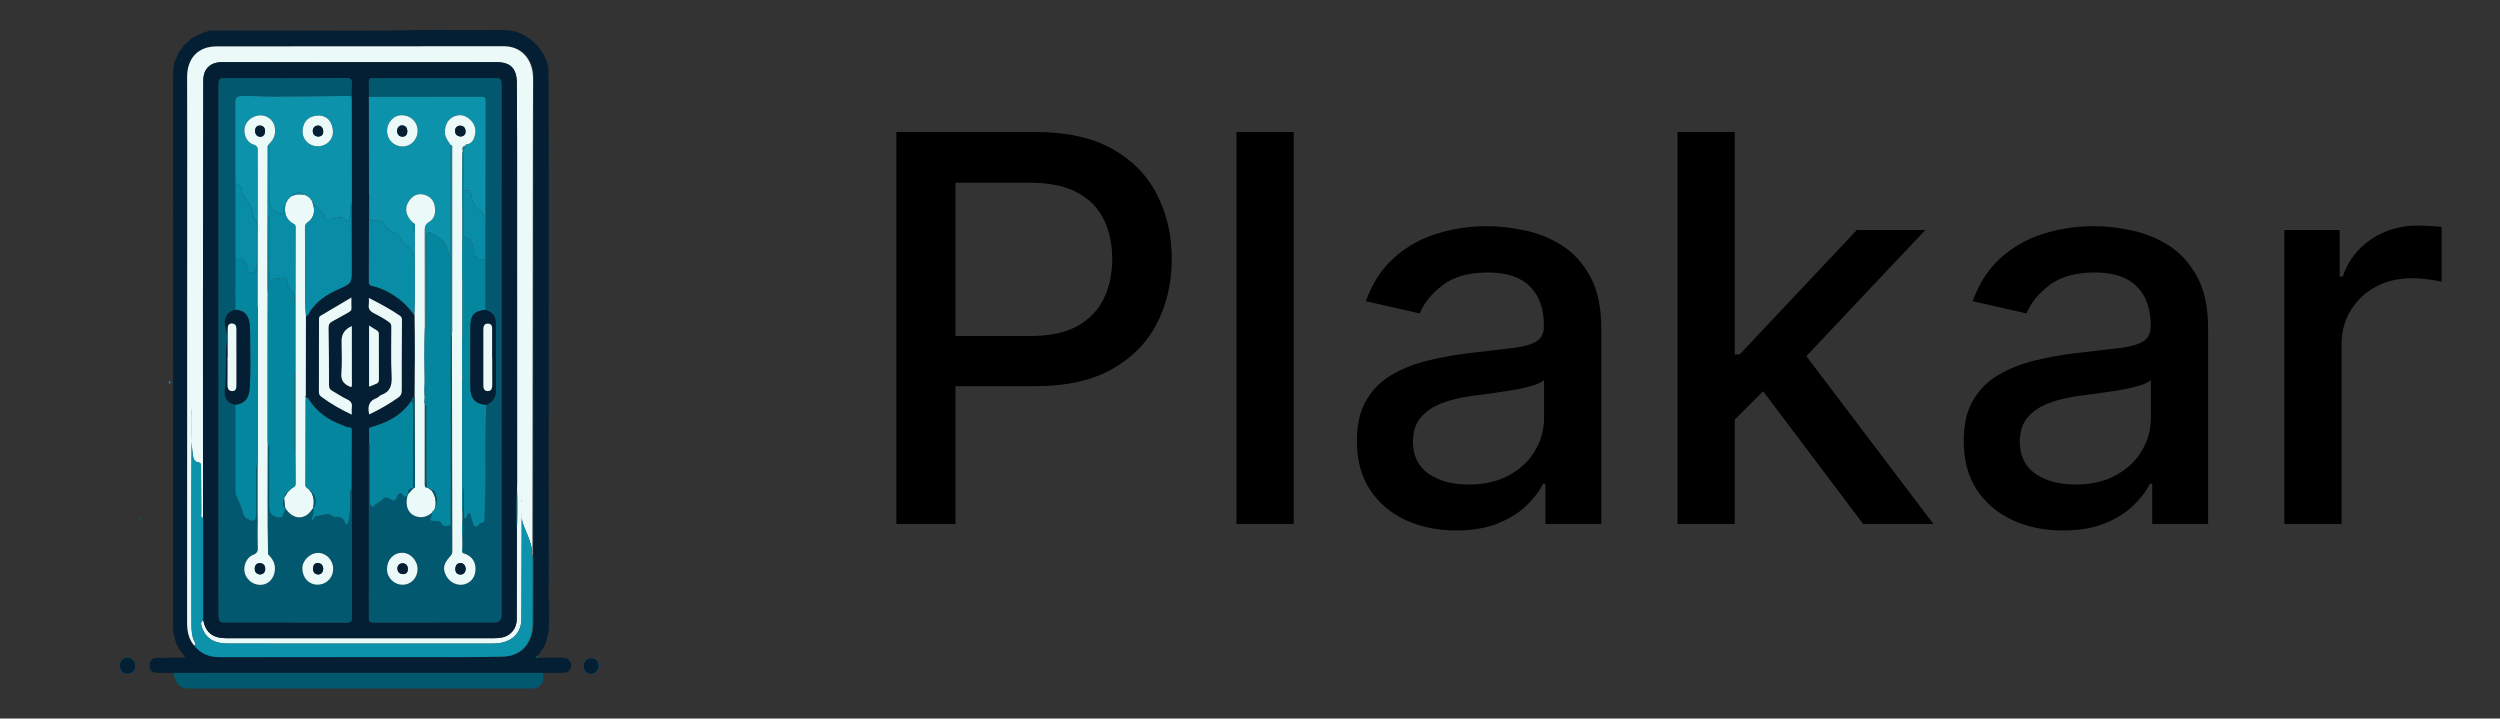 <svg width="167" height="48" viewBox="0 0 167 48" fill="none" xmlns="http://www.w3.org/2000/svg">
<rect x="0" y="0" width="167" height="48" fill="#333333" stroke="none"/>
<g clip-path="url(#clip0_616_30567)">
<path d="M8.481 45.01C8.821 45.012 9.041 44.816 9.052 44.499C9.062 44.196 8.807 43.913 8.53 43.919C8.206 43.925 8.009 44.114 8.001 44.426C7.992 44.766 8.191 45.009 8.481 45.01ZM39.486 45.02C39.771 45.017 40.009 44.765 40 44.475C39.99 44.159 39.777 43.949 39.471 43.955C39.183 43.961 38.967 44.206 38.978 44.513C38.987 44.805 39.206 45.023 39.487 45.02H39.486Z" fill="#05869F"/>
<path d="M9.341 34.611C9.355 34.62 9.369 34.631 9.384 34.637C9.387 34.639 9.402 34.621 9.401 34.617C9.395 34.602 9.383 34.588 9.375 34.574C9.363 34.587 9.352 34.598 9.341 34.611Z" fill="#098CA6"/>
<path d="M36.663 13.45C36.664 13.781 36.665 14.111 36.666 14.442C36.665 14.532 36.664 14.622 36.663 14.712C36.663 14.817 36.663 14.923 36.662 15.029C36.662 15.209 36.661 15.388 36.661 15.568C36.661 16.728 36.661 17.888 36.661 19.047C36.662 21.137 36.663 23.226 36.664 25.315C36.664 25.643 36.664 25.971 36.665 26.299C36.665 26.388 36.665 26.477 36.665 26.566C36.665 26.653 36.665 26.739 36.665 26.826C36.66 27.669 36.651 28.511 36.651 29.353C36.651 30.885 36.656 32.417 36.658 33.949C36.658 34.144 36.658 34.337 36.659 34.532C36.66 35.919 36.661 37.307 36.662 38.694C36.662 38.778 36.662 38.861 36.662 38.945C36.651 39.433 36.622 39.921 36.681 40.408C36.682 40.62 36.683 40.831 36.684 41.044C36.679 41.332 36.674 41.621 36.668 41.91C36.654 42.35 36.52 42.759 36.37 43.164C36.25 43.34 36.131 43.517 36.011 43.694C35.995 43.718 35.979 43.742 35.963 43.766L35.96 43.771C35.906 43.801 35.853 43.845 35.877 43.91C35.904 43.987 35.972 43.948 36.025 43.933C36.542 43.928 37.06 43.922 37.577 43.917C37.604 43.923 37.631 43.93 37.658 43.937L37.773 43.952C37.791 43.963 37.812 43.967 37.832 43.965C37.851 43.969 37.87 43.971 37.889 43.971C38.074 44.148 38.241 44.343 38.128 44.625C38.012 44.913 37.762 44.949 37.496 44.946C37.109 44.942 36.722 44.952 36.334 44.956C36.24 44.953 36.147 44.948 36.052 44.948C29.231 44.947 22.409 44.946 15.587 44.946C14.269 44.946 12.951 44.951 11.632 44.953C11.255 44.953 10.879 44.957 10.502 44.95C10.156 44.944 9.992 44.782 9.994 44.468C9.996 44.125 10.153 43.952 10.504 43.944C11.006 43.933 11.509 43.941 12.011 43.935C12.123 43.933 12.24 43.963 12.344 43.902C12.344 43.875 12.353 43.846 12.343 43.837C11.764 43.251 11.557 42.536 11.557 41.697C11.566 29.645 11.561 17.593 11.56 5.54C11.56 5.124 11.546 4.707 11.625 4.295C11.63 4.256 11.636 4.219 11.642 4.181C11.749 3.938 11.855 3.695 11.962 3.452H11.965C12.094 3.341 12.19 3.205 12.265 3.05L12.267 3.047C12.288 3.026 12.309 3.005 12.331 2.984C12.351 2.962 12.372 2.94 12.393 2.918C12.537 2.832 12.662 2.722 12.764 2.586L12.767 2.583C13.163 2.351 13.572 2.152 14.016 2.045C14.06 2.042 14.103 2.038 14.146 2.036C15.923 2.037 17.7 2.042 19.477 2.04C22.351 2.035 25.226 2.084 28.1 2.002C29.94 2.003 31.78 2.02 33.62 2C35.003 1.985 36.267 3.039 36.584 4.344C36.592 4.375 36.609 4.404 36.622 4.434C36.629 4.773 36.639 5.113 36.641 5.453C36.649 6.822 36.654 8.191 36.659 9.561C36.659 9.718 36.659 9.876 36.659 10.034M35.631 37.098C35.63 37.021 35.627 36.944 35.627 36.867C35.637 27.47 35.646 18.072 35.657 8.674C35.658 7.532 35.671 6.39 35.668 5.249C35.666 3.953 34.883 3.089 33.713 3.09C27.316 3.092 20.918 3.095 14.52 3.1C13.304 3.101 12.561 3.876 12.56 5.145C12.559 6.484 12.567 7.824 12.567 9.163C12.567 19.977 12.567 30.791 12.559 41.604C12.559 42.177 12.664 42.691 13.033 43.126C13.465 43.67 14.028 43.896 14.691 43.895C19.191 43.893 23.691 43.896 28.191 43.892C30.012 43.891 31.833 43.908 33.653 43.86C34.891 43.827 35.642 42.941 35.647 41.637C35.651 40.233 35.651 38.829 35.651 37.424C35.651 37.316 35.638 37.207 35.631 37.097V37.098Z" fill="#041F33"/>
<path d="M11.571 44.954C12.889 44.952 14.207 44.947 15.525 44.947C22.347 44.947 29.169 44.948 35.991 44.949C36.085 44.949 36.178 44.953 36.273 44.956C36.414 45.608 36.103 45.999 35.434 46C30.221 46.001 25.007 46 19.793 46C17.52 46 15.249 46 12.977 46C11.993 46 11.86 45.901 11.571 44.956V44.954Z" fill="#01586F"/>
<path d="M8.481 45.01C8.191 45.009 7.992 44.766 8.001 44.426C8.009 44.115 8.206 43.926 8.53 43.919C8.808 43.913 9.062 44.196 9.052 44.499C9.041 44.816 8.821 45.012 8.481 45.01Z" fill="#041F33"/>
<path d="M39.486 45.02C39.206 45.023 38.987 44.805 38.977 44.513C38.967 44.206 39.183 43.962 39.47 43.955C39.777 43.949 39.991 44.158 39.999 44.475C40.008 44.766 39.771 45.017 39.486 45.02H39.486Z" fill="#041F33"/>
<path d="M11.383 25.644C11.324 25.629 11.266 25.612 11.276 25.53C11.284 25.467 11.336 25.457 11.383 25.445C11.383 25.512 11.383 25.578 11.383 25.644V25.644Z" fill="#0D92AB"/>
<path d="M36.622 41.044C36.621 40.832 36.62 40.62 36.619 40.408L36.622 41.044Z" fill="#05869F"/>
<path d="M9.341 34.611C9.352 34.598 9.363 34.586 9.375 34.574C9.384 34.588 9.395 34.602 9.401 34.617C9.403 34.621 9.387 34.639 9.384 34.637C9.369 34.631 9.355 34.62 9.341 34.611Z" fill="#05869F"/>
<path d="M12.972 43.126C12.603 42.691 12.498 42.177 12.498 41.604C12.506 30.791 12.505 19.977 12.506 9.163C12.506 7.824 12.498 6.484 12.499 5.145C12.5 3.876 13.243 3.101 14.46 3.1C20.857 3.095 27.255 3.092 33.652 3.09C34.822 3.09 35.605 3.953 35.607 5.249C35.609 6.39 35.597 7.532 35.596 8.674C35.585 18.072 35.576 27.469 35.566 36.867C35.566 36.944 35.569 37.021 35.57 37.098C35.552 37.049 35.514 36.996 35.518 36.949C35.558 36.512 35.394 36.149 35.243 35.749C35.048 35.238 34.733 34.724 34.876 34.112C34.851 34.226 34.851 34.335 34.851 34.444C34.845 36.749 34.842 39.054 34.832 41.358C34.828 42.068 34.462 42.592 33.832 42.838C33.534 42.955 33.226 42.992 32.909 42.992C29.119 42.99 25.33 42.994 21.541 42.993C19.436 42.993 17.332 42.984 15.228 42.988C14.431 42.99 13.785 42.754 13.484 41.894C13.4 41.653 13.417 41.534 13.579 41.422C13.729 42.248 14.211 42.632 15.118 42.632C21.064 42.635 27.011 42.635 32.957 42.633C33.155 42.633 33.356 42.619 33.549 42.58C34.119 42.465 34.514 41.975 34.517 41.38C34.524 39.415 34.525 37.45 34.528 35.485C34.56 34.544 34.577 33.601 34.536 32.66C34.539 32.517 34.543 32.374 34.543 32.232C34.543 25.764 34.543 19.296 34.542 12.828C34.542 10.412 34.545 7.996 34.527 5.581C34.52 4.553 34.108 4.152 33.135 4.152C31.125 4.152 29.113 4.155 27.102 4.155C23.018 4.156 18.933 4.163 14.848 4.149C14.196 4.147 13.582 4.465 13.581 5.379C13.573 10.211 13.561 15.043 13.558 19.875C13.555 24.783 13.559 29.691 13.561 34.6C13.379 34.547 13.446 34.388 13.445 34.271C13.436 33.262 13.435 32.253 13.431 31.244C13.431 31.09 13.454 30.914 13.251 30.885C12.964 30.845 12.909 30.59 12.879 30.384C12.729 29.352 12.832 28.31 12.796 27.273C12.815 27.404 12.816 27.535 12.815 27.666C12.771 32.348 12.786 37.031 12.791 41.714C12.791 42.13 12.814 42.544 13.023 42.917C13.073 43.007 13.08 43.081 12.971 43.126H12.972ZM34.861 33.528C34.861 33.528 34.865 33.528 34.867 33.528V33.374C34.867 33.374 34.863 33.374 34.861 33.374V33.528Z" fill="#ECF9F9"/>
<path d="M12.972 43.126C13.081 43.081 13.074 43.007 13.024 42.917C12.815 42.544 12.792 42.13 12.792 41.714C12.788 37.031 12.773 32.348 12.816 27.666C12.818 27.534 12.816 27.404 12.797 27.273C12.833 28.311 12.73 29.352 12.881 30.384C12.911 30.59 12.965 30.844 13.252 30.885C13.456 30.914 13.432 31.09 13.432 31.244C13.436 32.253 13.438 33.262 13.446 34.271C13.447 34.388 13.38 34.547 13.562 34.6C13.569 34.664 13.584 34.729 13.584 34.793C13.584 37.003 13.581 39.213 13.58 41.422C13.417 41.534 13.4 41.654 13.485 41.894C13.786 42.754 14.431 42.99 15.229 42.988C17.332 42.984 19.437 42.993 21.541 42.993C25.331 42.993 29.12 42.99 32.91 42.992C33.226 42.992 33.534 42.954 33.833 42.838C34.463 42.592 34.829 42.068 34.832 41.358C34.843 39.054 34.846 36.749 34.852 34.444C34.852 34.335 34.852 34.225 34.876 34.112C34.733 34.723 35.05 35.238 35.243 35.749C35.395 36.148 35.559 36.512 35.519 36.949C35.514 36.996 35.552 37.048 35.571 37.098C35.578 37.207 35.591 37.316 35.591 37.425C35.591 38.829 35.591 40.234 35.586 41.638C35.583 42.942 34.83 43.828 33.593 43.861C31.773 43.91 29.952 43.892 28.131 43.893C23.631 43.896 19.131 43.893 14.631 43.896C13.967 43.896 13.405 43.67 12.973 43.127L12.972 43.126Z" fill="#0D92AB"/>
<path d="M35.898 43.772C35.888 43.84 35.917 43.891 35.963 43.934C35.91 43.948 35.843 43.987 35.815 43.911C35.791 43.846 35.844 43.801 35.898 43.772Z" fill="#01586F"/>
<path d="M37.711 43.952C37.736 43.929 37.755 43.934 37.77 43.965C37.749 43.967 37.729 43.963 37.711 43.952Z" fill="#01586F"/>
<path d="M13.579 41.422C13.581 39.212 13.583 37.002 13.583 34.793C13.583 34.728 13.569 34.664 13.561 34.599C13.56 29.691 13.555 24.782 13.559 19.874C13.562 15.042 13.574 10.211 13.581 5.379C13.583 4.464 14.197 4.146 14.849 4.148C18.933 4.163 23.018 4.156 27.103 4.154C29.114 4.154 31.125 4.151 33.136 4.151C34.108 4.151 34.52 4.552 34.528 5.58C34.545 7.996 34.542 10.412 34.542 12.828C34.544 19.295 34.544 25.764 34.544 32.231C34.544 32.373 34.539 32.517 34.537 32.659C34.494 33.601 34.502 34.543 34.529 35.485C34.526 37.45 34.524 39.415 34.517 41.38C34.515 41.975 34.12 42.465 33.55 42.58C33.356 42.62 33.155 42.633 32.957 42.633C27.011 42.635 21.065 42.634 15.119 42.632C14.212 42.632 13.73 42.248 13.58 41.422L13.579 41.422ZM27.455 26.808C26.792 27.783 25.829 28.247 24.766 28.54C24.712 28.539 24.668 28.553 24.654 28.617C24.653 28.943 24.652 29.268 24.651 29.594C24.646 29.648 24.637 29.703 24.637 29.758C24.639 33.6 24.644 37.441 24.637 41.283C24.637 41.581 24.775 41.59 24.985 41.59C27.666 41.585 30.346 41.586 33.026 41.585C33.343 41.585 33.502 41.412 33.503 41.068C33.502 37.05 33.498 33.033 33.499 29.016C33.501 21.255 33.505 13.495 33.508 5.735C33.508 5.258 33.465 5.215 32.998 5.215C30.622 5.215 28.245 5.215 25.869 5.215C25.544 5.215 25.219 5.223 24.895 5.213C24.706 5.207 24.631 5.281 24.637 5.481C24.647 5.81 24.641 6.139 24.641 6.469C24.644 8.622 24.647 10.777 24.649 12.931C24.647 14.894 24.646 16.858 24.637 18.821C24.635 19.032 24.747 19.076 24.899 19.112C25.531 19.262 26.093 19.561 26.623 19.95C27.003 20.228 27.307 20.578 27.598 20.946C27.611 20.996 27.635 21.032 27.691 21.028C27.723 22.851 27.714 24.674 27.694 26.496C27.533 26.532 27.474 26.654 27.454 26.808H27.455ZM20.433 26.568C20.462 26.521 20.458 26.475 20.428 26.429C20.43 24.66 20.433 22.892 20.436 21.123C20.51 21.098 20.565 21.05 20.603 20.98C21.066 20.134 21.82 19.673 22.639 19.305C23.489 18.923 23.496 18.93 23.496 17.964C23.496 16.549 23.488 15.134 23.484 13.719C23.49 13.632 23.502 13.544 23.502 13.457C23.5 11.175 23.497 8.893 23.493 6.611C23.493 6.583 23.495 6.556 23.495 6.529C23.489 6.494 23.484 6.459 23.478 6.424C23.487 6.161 23.481 5.897 23.509 5.636C23.545 5.308 23.44 5.207 23.114 5.209C20.455 5.223 17.796 5.215 15.136 5.215C14.608 5.215 14.592 5.231 14.593 5.792C14.594 12.32 14.596 18.849 14.597 25.377C14.597 29.526 14.595 33.676 14.595 37.825C14.595 38.901 14.593 39.977 14.598 41.053C14.6 41.521 14.661 41.583 15.07 41.583C17.761 41.586 20.451 41.584 23.142 41.597C23.432 41.598 23.513 41.511 23.512 41.208C23.503 38.475 23.509 35.741 23.509 33.008C23.509 32.899 23.493 32.79 23.485 32.681C23.488 31.39 23.493 30.099 23.497 28.808C23.497 28.683 23.503 28.539 23.338 28.551C23.146 28.566 23.003 28.447 22.839 28.388C21.946 28.069 21.194 27.544 20.651 26.72C20.6 26.642 20.557 26.541 20.436 26.564L20.434 26.568H20.433ZM24.659 27.683C25.351 27.364 25.982 26.985 26.594 26.565C26.769 26.444 26.837 26.308 26.837 26.082C26.832 24.514 26.842 22.946 26.853 21.378C26.854 21.241 26.806 21.152 26.707 21.084C26.061 20.638 25.372 20.279 24.641 19.904C24.641 20.068 24.657 20.198 24.638 20.321C24.591 20.627 24.714 20.789 24.977 20.922C25.322 21.096 25.662 21.284 25.983 21.514C26.131 21.62 26.14 21.707 26.14 21.841C26.143 22.928 26.104 24.017 26.162 25.1C26.196 25.734 26.077 26.175 25.466 26.384C25.356 26.423 25.274 26.553 25.163 26.591C24.695 26.751 24.554 27.09 24.643 27.569C24.647 27.591 24.649 27.613 24.659 27.683H24.659ZM23.497 27.697C23.497 27.513 23.48 27.37 23.5 27.232C23.54 26.952 23.441 26.799 23.19 26.681C22.849 26.521 22.534 26.3 22.201 26.116C22.047 26.031 21.979 25.932 21.979 25.735C21.979 24.463 21.969 23.19 21.947 21.919C21.942 21.686 22.016 21.562 22.209 21.463C22.574 21.274 22.927 21.061 23.287 20.862C23.394 20.804 23.482 20.748 23.476 20.596C23.468 20.372 23.474 20.146 23.474 19.876C22.757 20.301 22.088 20.701 21.416 21.093C21.295 21.164 21.31 21.267 21.309 21.375C21.308 22.976 21.309 24.577 21.303 26.178C21.303 26.327 21.348 26.417 21.462 26.502C22.085 26.966 22.752 27.348 23.496 27.698L23.497 27.697ZM24.654 21.747V25.829C24.822 25.761 24.975 25.696 25.13 25.637C25.264 25.586 25.313 25.501 25.312 25.344C25.304 24.348 25.306 23.352 25.307 22.355C25.307 22.241 25.299 22.142 25.187 22.077C25.016 21.979 24.852 21.869 24.654 21.746V21.747ZM23.503 21.783C23.047 21.981 22.818 22.309 22.818 22.768C22.818 23.493 22.862 24.221 22.803 24.94C22.764 25.422 22.969 25.634 23.325 25.809C23.461 25.876 23.507 25.871 23.506 25.698C23.502 24.403 23.503 23.108 23.503 21.783Z" fill="#041F33"/>
<path d="M34.529 35.485C34.502 34.543 34.494 33.601 34.537 32.659C34.578 33.601 34.56 34.544 34.529 35.485Z" fill="#0D92AB"/>
<path d="M34.861 33.527V33.374C34.861 33.374 34.864 33.374 34.867 33.374V33.527C34.867 33.527 34.863 33.527 34.861 33.527Z" fill="#0D92AB"/>
<path d="M23.485 32.681C23.493 32.79 23.509 32.899 23.509 33.008C23.509 35.742 23.503 38.475 23.512 41.208C23.514 41.511 23.432 41.598 23.142 41.597C20.451 41.584 17.761 41.586 15.07 41.583C14.661 41.583 14.6 41.521 14.598 41.053C14.593 39.977 14.595 38.901 14.595 37.825C14.595 33.676 14.597 29.526 14.597 25.377C14.597 18.849 14.594 12.32 14.593 5.792C14.593 5.231 14.608 5.215 15.136 5.215C17.796 5.215 20.455 5.223 23.114 5.209C23.44 5.208 23.545 5.308 23.509 5.636C23.481 5.897 23.487 6.162 23.479 6.424C23.354 6.419 23.228 6.41 23.103 6.411C21.473 6.428 19.842 6.455 18.211 6.458C17.543 6.46 16.876 6.393 16.206 6.411C15.804 6.422 15.716 6.498 15.716 6.905C15.716 8.693 15.719 10.481 15.721 12.269C15.721 13.938 15.721 15.607 15.721 17.276C15.721 18.416 15.722 19.555 15.722 20.694C15.081 20.855 14.915 21.355 15.069 21.885C15.174 22.245 15.193 22.605 15.145 22.956C15.07 23.503 15.113 24.047 15.093 24.593C15.078 25.018 15.095 25.442 15.037 25.869C14.937 26.609 15.133 26.905 15.724 27.037C15.724 28.945 15.724 30.854 15.725 32.763C15.725 32.872 15.711 32.982 15.763 33.085C15.96 33.481 16.14 33.881 16.246 34.32C16.287 34.492 16.455 34.654 16.628 34.719C17.011 34.863 17.099 34.786 17.099 34.363C17.1 33.398 17.1 32.432 17.102 31.467C17.102 31.327 17.074 31.176 17.212 31.077C17.212 32.19 17.212 33.302 17.212 34.414C17.139 34.651 17.141 34.887 17.212 35.123C17.212 35.436 17.211 35.75 17.211 36.063C17.149 36.145 17.149 36.227 17.211 36.309C17.214 36.364 17.216 36.419 17.221 36.473C17.244 36.754 17.224 36.954 16.889 37.076C16.437 37.24 16.058 38.055 16.551 38.666C16.828 39.009 17.295 39.161 17.713 39.012C18.104 38.873 18.339 38.485 18.365 38.027C18.388 37.598 18.178 37.309 17.918 37.033C17.915 37.011 17.911 36.989 17.908 36.967C17.842 34.556 17.886 32.144 17.88 29.732C18.038 29.808 17.978 29.959 17.979 30.079C17.984 31.347 17.983 32.617 17.984 33.885C17.984 34.278 18.206 34.533 18.649 34.575C18.948 34.604 18.912 34.265 19.029 34.095C19.057 34.055 19.05 33.989 19.059 33.935C19.579 34.768 20.429 34.766 20.905 33.933C21.033 34.212 20.815 34.476 20.829 34.769C21.01 34.714 20.96 34.485 21.113 34.482C21.495 34.473 21.88 34.178 22.26 34.498C22.303 34.534 22.381 34.54 22.441 34.534C22.735 34.507 22.951 34.589 23.043 34.919C23.087 35.074 23.188 35.069 23.256 34.927C23.293 34.851 23.309 34.762 23.321 34.677C23.393 34.121 23.39 33.563 23.388 33.004C23.388 32.889 23.352 32.756 23.485 32.682L23.485 32.681ZM22.255 38C22.258 37.419 21.797 36.933 21.245 36.934C20.712 36.937 20.196 37.44 20.196 37.959C20.196 38.586 20.628 39.054 21.207 39.055C21.801 39.056 22.251 38.603 22.255 38Z" fill="#01586F"/>
<path d="M24.642 6.469C24.642 6.139 24.649 5.81 24.639 5.481C24.632 5.281 24.707 5.207 24.896 5.213C25.221 5.223 25.546 5.215 25.87 5.215C28.246 5.215 30.623 5.215 32.999 5.215C33.466 5.215 33.509 5.258 33.509 5.735C33.507 13.495 33.502 21.255 33.5 29.016C33.5 33.033 33.503 37.05 33.504 41.068C33.504 41.412 33.345 41.584 33.027 41.585C30.347 41.586 27.667 41.585 24.987 41.59C24.776 41.59 24.638 41.581 24.638 41.283C24.645 37.442 24.64 33.6 24.639 29.758C24.639 29.703 24.647 29.648 24.652 29.594C24.737 29.71 24.704 29.846 24.704 29.975C24.706 31.111 24.705 32.249 24.707 33.386C24.707 33.494 24.701 33.611 24.737 33.708C24.78 33.827 24.891 33.935 24.996 33.792C25.136 33.599 25.364 33.547 25.512 33.386C25.684 33.2 25.835 33.201 26.036 33.329C26.31 33.504 26.424 33.454 26.542 33.146C26.616 32.952 26.773 32.861 26.88 33.046C27.009 33.267 27.101 33.162 27.225 33.09C27.037 33.793 27.267 34.336 27.832 34.504C28.211 34.617 28.545 34.501 28.846 34.251C28.838 34.337 28.858 34.441 28.819 34.507C28.634 34.821 28.842 34.803 29.033 34.801C29.232 34.799 29.41 34.785 29.534 35.026C29.62 35.191 29.839 35.151 30 35.114C30.155 35.078 30.105 34.919 30.106 34.807C30.109 30.657 30.111 26.506 30.113 22.356C30.134 22.354 30.156 22.351 30.177 22.349C30.182 22.393 30.19 22.436 30.19 22.48C30.197 27.265 30.204 32.049 30.216 36.834C30.216 37 30.143 37.081 30.047 37.19C29.644 37.642 29.547 37.971 29.811 38.471C30.035 38.895 30.535 39.144 30.982 39.042C31.446 38.936 31.738 38.575 31.766 38.071C31.795 37.553 31.534 37.159 31.04 36.984C30.992 36.967 30.935 36.977 30.907 36.917C30.92 36.806 30.951 36.693 30.881 36.59V35.979C30.956 35.567 30.957 35.154 30.882 34.743C30.882 34.562 30.882 34.382 30.882 34.202C30.997 33.646 30.874 33.077 30.971 32.519C30.992 32.626 30.992 32.733 30.992 32.841C30.993 33.379 30.993 33.916 30.996 34.454C30.996 34.516 30.979 34.597 31.056 34.622C31.116 34.642 31.145 34.584 31.167 34.534C31.209 34.439 31.211 34.284 31.344 34.301C31.474 34.318 31.434 34.48 31.473 34.575C31.547 34.752 31.558 34.984 31.676 35.112C31.904 35.362 31.963 34.928 32.15 34.931C32.331 34.932 32.371 34.807 32.372 34.644C32.375 34.086 32.405 33.527 32.42 32.971C32.471 30.997 32.378 29.022 32.491 27.05C32.885 26.867 33.132 26.592 33.129 26.1C33.119 24.629 33.131 23.158 33.125 21.688C33.123 21.11 32.956 20.887 32.431 20.694C32.429 19.577 32.426 18.458 32.424 17.341C32.424 16.484 32.425 15.627 32.426 14.771C32.43 12.095 32.432 9.419 32.441 6.744C32.441 6.527 32.365 6.454 32.165 6.459C31.707 6.469 31.25 6.462 30.791 6.462C28.742 6.464 26.691 6.467 24.642 6.469H24.642ZM26.883 39.059C27.45 39.064 27.881 38.624 27.892 38.03C27.903 37.449 27.411 36.922 26.862 36.927C26.284 36.931 25.859 37.387 25.851 38.01C25.844 38.581 26.309 39.055 26.883 39.059Z" fill="#01586F"/>
<path d="M24.642 6.469C26.692 6.467 28.742 6.464 30.792 6.462C31.25 6.462 31.708 6.469 32.165 6.459C32.366 6.454 32.442 6.527 32.441 6.744C32.432 9.419 32.431 12.095 32.427 14.771C32.292 14.743 32.255 14.602 32.278 14.521C32.358 14.241 32.182 14.094 32.018 13.989C31.686 13.777 31.542 13.48 31.493 13.091C31.448 12.731 31.329 12.661 30.991 12.729C30.991 11.877 30.991 11.025 30.989 10.174C30.989 10.031 30.982 9.889 31.055 9.76C31.082 9.701 31.108 9.645 31.185 9.636C31.462 9.606 31.61 9.401 31.688 9.159C31.813 8.765 31.774 8.387 31.479 8.07C31.167 7.735 30.797 7.602 30.372 7.764C29.97 7.917 29.776 8.254 29.722 8.69C29.672 9.102 29.901 9.392 30.112 9.691C30.111 12.174 30.109 14.658 30.108 17.141C30.019 17.13 29.999 17.063 29.977 16.983C29.921 16.774 29.883 16.552 29.786 16.365C29.561 15.929 29.111 15.777 28.741 15.528C28.637 15.458 28.514 15.544 28.485 15.685C28.466 15.78 28.475 15.882 28.475 15.98C28.475 17.843 28.476 19.706 28.471 21.569C28.471 21.698 28.542 21.861 28.375 21.951C28.375 19.768 28.376 17.584 28.369 15.402C28.368 15.145 28.407 14.969 28.654 14.826C29.044 14.602 29.111 14.194 29.037 13.765C28.965 13.355 28.705 13.104 28.336 13.006C27.948 12.902 27.615 13.029 27.361 13.367C26.991 13.862 27.073 14.407 27.6 14.888V15.463C27.619 15.462 27.639 15.462 27.659 15.46V14.917C27.756 14.99 27.715 15.097 27.715 15.189C27.719 16.764 27.722 18.338 27.72 19.913C27.72 20.285 27.702 20.655 27.692 21.026C27.636 21.03 27.612 20.995 27.598 20.945C27.648 20.787 27.66 20.625 27.66 20.459C27.657 19.46 27.657 18.461 27.659 17.462C27.66 17.04 27.561 16.68 27.199 16.421C26.979 16.263 26.78 16.058 26.687 15.775C26.652 15.668 26.556 15.661 26.471 15.619C26.201 15.484 25.853 15.35 25.752 15.085C25.616 14.727 25.326 14.755 25.134 14.747C24.737 14.731 24.718 14.759 24.701 14.332C24.684 13.865 24.769 13.393 24.649 12.93C24.647 10.776 24.644 8.622 24.641 6.468L24.642 6.469ZM26.835 7.699C26.287 7.701 25.849 8.184 25.859 8.777C25.867 9.342 26.321 9.784 26.891 9.784C27.465 9.783 27.903 9.318 27.896 8.715C27.89 8.143 27.425 7.697 26.835 7.699V7.699Z" fill="#0D92AB"/>
<path d="M15.722 12.268C15.72 10.48 15.716 8.692 15.717 6.904C15.717 6.498 15.805 6.421 16.207 6.411C16.876 6.393 17.544 6.459 18.212 6.458C19.842 6.454 21.473 6.427 23.104 6.411C23.229 6.409 23.355 6.419 23.48 6.423C23.485 6.458 23.49 6.493 23.496 6.529C23.49 6.537 23.479 6.547 23.48 6.554C23.482 6.573 23.49 6.592 23.495 6.61C23.498 8.893 23.501 11.174 23.503 13.456C23.503 13.543 23.491 13.631 23.485 13.718C23.321 13.808 23.4 13.969 23.39 14.1C23.375 14.294 23.412 14.493 23.309 14.676C23.247 14.788 23.178 14.873 23.079 14.738C22.904 14.502 22.696 14.485 22.441 14.565C22.274 14.617 22.093 14.621 21.917 14.637C21.825 14.646 21.72 14.647 21.696 14.513C21.607 14.011 21.026 13.927 20.889 13.466C20.887 13.462 20.869 13.464 20.859 13.464L20.867 13.468C20.849 13.441 20.829 13.415 20.81 13.388C20.805 13.33 20.784 13.284 20.726 13.266L20.737 13.277C20.713 13.251 20.689 13.226 20.664 13.201L20.674 13.213C20.659 13.151 20.615 13.13 20.56 13.124C20.537 13.11 20.514 13.097 20.49 13.083C20.467 13.017 20.418 13 20.356 13.005L20.366 13.012C20.097 12.78 19.694 12.82 19.499 13.1C19.482 13.11 19.464 13.119 19.447 13.129C19.421 13.153 19.395 13.176 19.369 13.199C19.349 13.219 19.331 13.238 19.311 13.258C19.288 13.282 19.266 13.307 19.243 13.331L19.25 13.324C19.229 13.352 19.209 13.379 19.188 13.407L19.2 13.395C19.136 13.416 19.121 13.468 19.124 13.53L19.129 13.522C19.07 13.552 19.058 13.603 19.067 13.665L19.073 13.66C18.86 13.736 18.948 13.929 18.926 14.079C18.915 14.156 18.957 14.266 18.821 14.273C18.417 14.293 17.984 13.87 17.984 13.449C17.984 12.322 17.985 11.194 17.982 10.066C17.982 9.939 18.02 9.8 17.914 9.693C17.991 9.606 18.07 9.523 18.143 9.432C18.52 8.955 18.439 8.217 17.976 7.888C17.48 7.536 16.76 7.716 16.44 8.271C16.179 8.724 16.391 9.475 16.916 9.645C17.262 9.757 17.227 9.946 17.227 10.191C17.227 11.706 17.23 13.221 17.229 14.736C17.227 16.679 17.223 18.622 17.22 20.564C17.141 20.459 17.17 20.334 17.169 20.218C17.166 19.369 17.166 18.52 17.165 17.672C17.165 16.927 17.172 16.182 17.165 15.437C17.162 15.146 17.263 14.818 16.951 14.603C16.916 14.579 16.927 14.48 16.917 14.416C16.852 13.958 16.676 13.547 16.373 13.215C16.248 13.078 16.164 12.954 16.162 12.766C16.158 12.465 15.979 12.328 15.725 12.266L15.722 12.268ZM21.216 9.77C21.793 9.779 22.262 9.338 22.238 8.773C22.214 8.2 21.901 7.721 21.278 7.722C20.645 7.722 20.234 8.11 20.217 8.746C20.201 9.325 20.627 9.76 21.216 9.769V9.77Z" fill="#0D92AB"/>
<path d="M23.485 32.681C23.351 32.755 23.387 32.888 23.387 33.004C23.39 33.562 23.392 34.121 23.32 34.676C23.309 34.762 23.292 34.851 23.256 34.926C23.187 35.069 23.086 35.074 23.043 34.919C22.95 34.589 22.734 34.507 22.441 34.534C22.381 34.539 22.302 34.534 22.26 34.498C21.879 34.178 21.494 34.473 21.113 34.481C20.959 34.484 21.01 34.714 20.828 34.768C20.815 34.476 21.033 34.211 20.904 33.932L20.913 33.939C21.184 33.683 21.119 33.088 20.799 32.894L20.806 32.899C20.805 32.838 20.791 32.785 20.727 32.765L20.745 32.766C20.713 32.742 20.68 32.718 20.647 32.694C20.548 32.664 20.482 32.59 20.419 32.511C20.409 32.487 20.399 32.462 20.389 32.438C20.393 30.522 20.398 28.605 20.404 26.688C20.404 26.647 20.424 26.605 20.435 26.564C20.556 26.54 20.599 26.641 20.65 26.719C21.194 27.544 21.945 28.069 22.838 28.388C23.002 28.446 23.144 28.565 23.337 28.55C23.502 28.538 23.497 28.682 23.496 28.807C23.491 30.098 23.488 31.39 23.483 32.681L23.485 32.681Z" fill="#05869F"/>
<path d="M20.419 32.512C20.482 32.59 20.548 32.665 20.647 32.694C20.664 32.744 20.686 32.783 20.746 32.767L20.728 32.766C20.724 32.83 20.754 32.872 20.806 32.9L20.799 32.895C20.976 33.226 20.997 33.577 20.913 33.939L20.905 33.933C20.43 34.766 19.58 34.768 19.059 33.935L19.061 33.941C18.991 33.729 19.006 33.507 18.984 33.289C18.991 33.27 18.993 33.25 18.989 33.229C19.011 33.203 19.033 33.177 19.055 33.151L19.054 33.129C19.111 33.087 19.14 33.032 19.129 32.957L19.115 32.967C19.172 32.98 19.184 32.931 19.204 32.894C19.333 32.77 19.445 32.621 19.612 32.546C19.728 32.494 19.744 32.399 19.742 32.281C19.736 31.649 19.735 31.015 19.732 30.383C19.732 28.497 19.732 26.61 19.733 24.724C19.733 23.009 19.732 21.295 19.732 19.581C19.734 18.126 19.737 16.671 19.738 15.217C19.738 15.124 19.755 15.033 19.637 14.972C19.108 14.701 18.958 14.241 19.072 13.661L19.065 13.667C19.086 13.619 19.107 13.571 19.128 13.524L19.123 13.531C19.148 13.487 19.174 13.441 19.199 13.396C19.199 13.396 19.187 13.408 19.187 13.408C19.207 13.38 19.228 13.352 19.249 13.325L19.242 13.332C19.265 13.307 19.287 13.283 19.31 13.259C19.329 13.239 19.348 13.22 19.368 13.2C19.393 13.176 19.42 13.153 19.446 13.13C19.463 13.12 19.481 13.11 19.498 13.101C19.776 12.958 20.068 12.961 20.364 13.013C20.364 13.013 20.355 13.006 20.356 13.006C20.4 13.032 20.445 13.058 20.49 13.084C20.513 13.097 20.536 13.111 20.559 13.124C20.598 13.154 20.635 13.184 20.674 13.213L20.664 13.202C20.688 13.227 20.712 13.252 20.737 13.277L20.725 13.267C20.754 13.307 20.781 13.348 20.809 13.388C20.828 13.414 20.848 13.441 20.867 13.468L20.858 13.464C20.881 13.546 20.904 13.629 20.928 13.711C21.057 14.154 20.938 14.584 20.571 14.839C20.404 14.955 20.369 15.078 20.371 15.268C20.381 16.442 20.372 17.616 20.387 18.79C20.397 19.567 20.37 20.346 20.436 21.122C20.434 22.891 20.431 24.66 20.428 26.428C20.394 26.476 20.377 26.523 20.433 26.567L20.436 26.564C20.425 26.605 20.404 26.647 20.404 26.688C20.398 28.605 20.394 30.522 20.39 32.438C20.4 32.462 20.409 32.487 20.419 32.511V32.512Z" fill="#ECF9F9"/>
<path d="M27.601 14.89C27.075 14.408 26.991 13.864 27.363 13.368C27.616 13.03 27.949 12.903 28.337 13.007C28.706 13.106 28.966 13.355 29.038 13.766C29.113 14.196 29.045 14.603 28.656 14.828C28.409 14.97 28.37 15.146 28.37 15.403C28.377 17.586 28.375 19.769 28.377 21.952C28.348 23.141 28.349 24.33 28.371 25.519C28.346 25.864 28.345 26.21 28.373 26.556C28.355 26.714 28.346 26.872 28.379 27.029C28.379 28.802 28.379 30.574 28.378 32.346C28.378 32.464 28.381 32.571 28.534 32.567C28.578 32.588 28.622 32.61 28.666 32.633L28.659 32.629C28.691 32.676 28.731 32.709 28.789 32.709L28.776 32.696C28.78 32.745 28.805 32.771 28.852 32.774L28.836 32.772C29.074 33.102 29.153 33.471 29.084 33.877L29.102 33.865C29.053 33.87 29.054 33.908 29.052 33.945C29.043 34.091 28.898 34.138 28.847 34.253C28.546 34.502 28.212 34.618 27.832 34.506C27.267 34.339 27.038 33.795 27.226 33.092L27.221 33.096C27.245 33.05 27.27 33.004 27.294 32.957L27.288 32.969L27.602 32.629L27.598 32.632C27.718 32.601 27.719 32.504 27.718 32.401C27.71 30.433 27.704 28.465 27.697 26.498C27.717 24.675 27.726 22.852 27.695 21.029C27.704 20.658 27.722 20.288 27.722 19.917C27.724 18.342 27.722 16.767 27.718 15.192C27.718 15.101 27.758 14.992 27.661 14.921C27.642 14.911 27.622 14.901 27.602 14.891L27.601 14.89Z" fill="#ECF9F9"/>
<path d="M20.436 21.123C20.37 20.346 20.397 19.567 20.387 18.791C20.372 17.617 20.381 16.442 20.371 15.269C20.369 15.078 20.404 14.956 20.571 14.84C20.938 14.585 21.057 14.155 20.928 13.711C20.904 13.629 20.881 13.547 20.858 13.464C20.869 13.465 20.887 13.463 20.888 13.467C21.025 13.928 21.607 14.012 21.695 14.514C21.718 14.647 21.823 14.646 21.916 14.638C22.092 14.622 22.273 14.618 22.44 14.566C22.696 14.486 22.903 14.502 23.079 14.739C23.178 14.873 23.246 14.789 23.309 14.677C23.411 14.494 23.374 14.295 23.39 14.101C23.4 13.97 23.321 13.809 23.485 13.719C23.489 15.134 23.496 16.549 23.497 17.964C23.497 18.93 23.49 18.922 22.639 19.305C21.821 19.674 21.067 20.134 20.603 20.98C20.566 21.049 20.51 21.098 20.437 21.123H20.436Z" fill="#098CA6"/>
<path d="M27.225 33.09C27.101 33.163 27.009 33.267 26.88 33.046C26.773 32.862 26.616 32.953 26.542 33.147C26.424 33.455 26.31 33.505 26.036 33.33C25.835 33.202 25.684 33.201 25.512 33.386C25.364 33.547 25.136 33.599 24.996 33.792C24.892 33.935 24.78 33.827 24.737 33.709C24.701 33.611 24.708 33.495 24.707 33.386C24.705 32.25 24.706 31.112 24.704 29.975C24.704 29.848 24.737 29.711 24.652 29.594C24.653 29.269 24.654 28.943 24.655 28.618C24.692 28.592 24.73 28.566 24.767 28.541C25.83 28.248 26.792 27.783 27.456 26.809C27.656 26.877 27.597 27.055 27.597 27.198C27.6 29.009 27.597 30.82 27.597 32.631L27.601 32.629C27.36 32.603 27.25 32.712 27.288 32.969L27.293 32.957C27.234 32.984 27.229 33.04 27.221 33.096L27.225 33.091V33.09Z" fill="#05869F"/>
<path d="M24.651 12.931C24.771 13.394 24.685 13.866 24.703 14.333C24.718 14.76 24.738 14.732 25.136 14.747C25.326 14.755 25.617 14.728 25.754 15.086C25.854 15.351 26.202 15.485 26.472 15.619C26.558 15.661 26.652 15.669 26.688 15.776C26.781 16.059 26.98 16.264 27.2 16.421C27.562 16.681 27.661 17.04 27.661 17.463C27.659 18.462 27.659 19.461 27.661 20.46C27.661 20.626 27.649 20.788 27.6 20.945C27.309 20.576 27.005 20.228 26.625 19.949C26.095 19.561 25.533 19.26 24.901 19.111C24.749 19.075 24.637 19.031 24.639 18.82C24.648 16.857 24.648 14.893 24.651 12.93L24.651 12.931Z" fill="#098CA6"/>
<path d="M24.659 27.683C24.649 27.613 24.647 27.59 24.642 27.569C24.553 27.09 24.695 26.751 25.163 26.591C25.273 26.552 25.355 26.422 25.466 26.384C26.077 26.175 26.195 25.734 26.162 25.1C26.104 24.017 26.143 22.928 26.14 21.841C26.14 21.707 26.13 21.62 25.982 21.514C25.662 21.284 25.321 21.096 24.977 20.922C24.713 20.789 24.591 20.627 24.637 20.321C24.656 20.198 24.64 20.068 24.64 19.904C25.371 20.279 26.06 20.638 26.706 21.084C26.806 21.152 26.854 21.241 26.852 21.378C26.841 22.946 26.832 24.514 26.836 26.082C26.836 26.308 26.769 26.444 26.593 26.565C25.982 26.985 25.35 27.364 24.658 27.683H24.659Z" fill="#ECF9F9"/>
<path d="M23.497 27.696C22.752 27.346 22.085 26.965 21.463 26.5C21.348 26.415 21.304 26.326 21.304 26.177C21.31 24.575 21.309 22.975 21.31 21.373C21.31 21.266 21.295 21.162 21.416 21.092C22.089 20.7 22.757 20.3 23.474 19.875C23.474 20.145 23.468 20.37 23.477 20.595C23.483 20.746 23.395 20.802 23.288 20.861C22.928 21.06 22.575 21.273 22.209 21.462C22.017 21.561 21.943 21.684 21.947 21.918C21.97 23.189 21.979 24.461 21.979 25.733C21.979 25.93 22.048 26.03 22.202 26.115C22.534 26.299 22.849 26.52 23.191 26.68C23.442 26.797 23.541 26.95 23.5 27.23C23.481 27.368 23.497 27.511 23.497 27.696L23.497 27.696Z" fill="#ECF9F9"/>
<path d="M24.654 21.747C24.851 21.87 25.016 21.98 25.187 22.078C25.299 22.142 25.307 22.242 25.307 22.356C25.306 23.352 25.304 24.349 25.312 25.345C25.313 25.502 25.264 25.587 25.13 25.638C24.975 25.696 24.822 25.762 24.654 25.829V21.747V21.747Z" fill="#ECF9F9"/>
<path d="M23.503 21.782C23.503 23.108 23.502 24.402 23.506 25.697C23.506 25.87 23.461 25.874 23.325 25.808C22.969 25.634 22.764 25.422 22.803 24.94C22.862 24.22 22.819 23.492 22.818 22.767C22.818 22.308 23.047 21.98 23.503 21.782Z" fill="#ECF9F9"/>
<path d="M27.596 32.63C27.597 30.82 27.599 29.008 27.596 27.197C27.596 27.054 27.655 26.876 27.455 26.808C27.476 26.654 27.534 26.532 27.695 26.496C27.702 28.464 27.708 30.432 27.716 32.399C27.716 32.503 27.716 32.599 27.596 32.63H27.596Z" fill="#01586F"/>
<path d="M24.767 28.54C24.73 28.566 24.692 28.591 24.655 28.617C24.668 28.553 24.713 28.539 24.767 28.54Z" fill="#01586F"/>
<path d="M20.433 26.568C20.377 26.524 20.394 26.477 20.428 26.429C20.458 26.475 20.462 26.521 20.433 26.568Z" fill="#0D92AB"/>
<path d="M23.494 6.61C23.489 6.591 23.481 6.573 23.479 6.554C23.478 6.546 23.489 6.537 23.495 6.529C23.495 6.556 23.494 6.583 23.493 6.611L23.494 6.61Z" fill="#01586F"/>
<path d="M19.053 33.129L19.055 33.151C19.033 33.177 19.011 33.203 18.989 33.229C18.992 33.249 18.991 33.27 18.983 33.289C18.92 33.518 18.808 33.754 19.06 33.941L19.058 33.935C19.05 33.989 19.057 34.055 19.029 34.095C18.911 34.266 18.947 34.604 18.648 34.575C18.206 34.533 17.984 34.278 17.984 33.885C17.982 32.617 17.984 31.347 17.978 30.079C17.978 29.959 18.038 29.807 17.879 29.732C17.873 29.601 17.862 29.471 17.862 29.339C17.862 26.688 17.862 24.036 17.864 21.384C17.864 20.781 17.869 20.179 17.872 19.577C17.975 19.011 17.887 18.438 17.922 17.87C18.071 18.212 17.904 18.593 18.027 18.972C18.167 18.634 18.411 18.519 18.757 18.629C18.822 18.65 18.879 18.648 18.933 18.609C19.112 18.478 19.151 18.562 19.181 18.753C19.238 19.113 19.288 19.495 19.73 19.581C19.73 21.296 19.731 23.01 19.732 24.725C19.656 24.819 19.679 24.933 19.679 25.041C19.678 26.716 19.678 28.392 19.679 30.068C19.679 30.175 19.657 30.288 19.731 30.383C19.734 31.016 19.735 31.649 19.741 32.282C19.742 32.4 19.727 32.495 19.61 32.547C19.443 32.621 19.332 32.77 19.202 32.895C19.173 32.919 19.143 32.943 19.114 32.967L19.128 32.958C19.065 32.997 19.055 33.062 19.053 33.129L19.053 33.129ZM19.606 19.697C19.544 19.892 19.522 20.012 19.652 20.192C19.675 20.001 19.702 19.883 19.606 19.697Z" fill="#05869F"/>
<path d="M17.874 19.576C17.87 20.178 17.866 20.781 17.865 21.383C17.863 24.035 17.862 26.687 17.863 29.339C17.863 29.47 17.874 29.6 17.881 29.732C17.887 32.143 17.843 34.555 17.908 36.966C17.903 36.973 17.892 36.983 17.894 36.988C17.899 37.004 17.91 37.018 17.918 37.033C18.179 37.308 18.389 37.597 18.365 38.026C18.34 38.484 18.105 38.873 17.714 39.012C17.295 39.16 16.828 39.009 16.552 38.666C16.058 38.054 16.438 37.239 16.889 37.075C17.224 36.953 17.244 36.753 17.221 36.472C17.217 36.417 17.214 36.362 17.211 36.309C17.211 36.227 17.211 36.144 17.211 36.062C17.211 35.749 17.212 35.435 17.212 35.122C17.212 34.886 17.212 34.65 17.212 34.413C17.212 33.301 17.212 32.188 17.212 31.076C17.219 29.948 17.232 28.821 17.232 27.694C17.231 25.317 17.223 22.942 17.218 20.565C17.221 18.622 17.226 16.68 17.227 14.737C17.228 13.222 17.226 11.707 17.225 10.192C17.225 9.946 17.26 9.757 16.915 9.646C16.389 9.476 16.178 8.725 16.438 8.272C16.758 7.716 17.478 7.537 17.974 7.889C18.437 8.217 18.517 8.956 18.141 9.432C18.069 9.523 17.989 9.607 17.912 9.694C17.903 9.725 17.885 9.756 17.885 9.786C17.883 11.338 17.881 12.89 17.879 14.442C17.878 15.058 17.876 15.675 17.875 16.291C17.875 16.419 17.875 16.547 17.874 16.676C17.874 16.724 17.874 16.772 17.874 16.82V19.575L17.874 19.576ZM17.036 8.729C17.05 8.967 17.166 9.127 17.377 9.135C17.606 9.144 17.708 8.953 17.706 8.739C17.703 8.531 17.577 8.393 17.366 8.388C17.147 8.383 17.055 8.526 17.036 8.729V8.729ZM17.356 38.374C17.564 38.365 17.701 38.251 17.714 38.04C17.728 37.806 17.619 37.629 17.376 37.619C17.152 37.61 17.024 37.754 17.018 37.982C17.012 38.212 17.14 38.342 17.356 38.374Z" fill="#ECF9F9"/>
<path d="M17.217 20.566C17.222 22.942 17.229 25.318 17.231 27.695C17.231 28.822 17.218 29.949 17.211 31.076C17.074 31.175 17.102 31.327 17.102 31.466C17.1 32.431 17.1 33.397 17.099 34.362C17.099 34.785 17.011 34.863 16.628 34.718C16.455 34.653 16.287 34.492 16.245 34.32C16.14 33.88 15.96 33.48 15.762 33.085C15.711 32.98 15.724 32.87 15.724 32.762C15.723 30.854 15.723 28.945 15.723 27.035C16.305 26.972 16.615 26.633 16.666 26.013C16.766 24.8 16.7 23.585 16.708 22.37C16.71 22.109 16.701 21.844 16.665 21.585C16.584 21.005 16.277 20.723 15.722 20.693C15.722 19.554 15.722 18.414 15.721 17.275C16.07 17.317 16.432 17.305 16.51 17.824C16.526 17.928 16.495 18.261 16.803 18.224C17.104 18.187 17.103 17.952 17.125 17.725C17.127 17.706 17.148 17.69 17.16 17.673C17.162 18.522 17.162 19.37 17.165 20.219C17.165 20.336 17.137 20.46 17.216 20.565L17.217 20.566Z" fill="#05869F"/>
<path d="M15.723 20.694C16.277 20.724 16.585 21.005 16.666 21.586C16.701 21.844 16.71 22.109 16.708 22.371C16.7 23.585 16.767 24.801 16.667 26.014C16.616 26.634 16.305 26.973 15.724 27.036C15.133 26.904 14.937 26.608 15.037 25.868C15.095 25.441 15.078 25.017 15.093 24.593C15.113 24.047 15.07 23.502 15.145 22.955C15.194 22.605 15.174 22.244 15.069 21.885C14.915 21.355 15.08 20.854 15.722 20.694H15.723ZM15.211 23.852C15.207 23.852 15.204 23.852 15.2 23.852C15.2 24.466 15.207 25.08 15.197 25.694C15.192 25.939 15.255 26.119 15.508 26.124C15.769 26.129 15.79 25.915 15.79 25.706C15.789 24.468 15.787 23.229 15.788 21.991C15.788 21.779 15.733 21.618 15.498 21.61C15.256 21.603 15.208 21.767 15.209 21.979C15.212 22.604 15.211 23.228 15.211 23.853L15.211 23.852Z" fill="#041F33"/>
<path d="M17.162 17.673C17.149 17.691 17.128 17.707 17.126 17.726C17.104 17.953 17.106 18.188 16.805 18.224C16.496 18.262 16.526 17.93 16.511 17.825C16.433 17.305 16.071 17.318 15.722 17.275C15.722 15.606 15.722 13.937 15.722 12.268C15.977 12.33 16.156 12.467 16.159 12.768C16.161 12.956 16.245 13.08 16.371 13.217C16.674 13.549 16.849 13.96 16.915 14.418C16.924 14.482 16.913 14.581 16.948 14.605C17.26 14.819 17.159 15.147 17.162 15.439C17.17 16.184 17.163 16.929 17.162 17.674L17.162 17.673Z" fill="#098CA6"/>
<path d="M22.255 38C22.251 38.603 21.801 39.056 21.207 39.055C20.628 39.055 20.196 38.586 20.196 37.959C20.196 37.44 20.712 36.936 21.245 36.934C21.797 36.933 22.258 37.419 22.255 38ZM21.591 38.009C21.581 37.775 21.458 37.617 21.234 37.607C21.028 37.597 20.918 37.752 20.913 37.965C20.908 38.187 20.999 38.353 21.226 38.369C21.45 38.384 21.565 38.245 21.59 38.009H21.591Z" fill="#ECF9F9"/>
<path d="M17.211 34.414C17.211 34.65 17.211 34.886 17.211 35.123C17.14 34.886 17.138 34.65 17.211 34.414Z" fill="#05869F"/>
<path d="M17.21 36.062C17.21 36.144 17.21 36.226 17.21 36.309C17.148 36.226 17.148 36.144 17.21 36.062Z" fill="#05869F"/>
<path d="M17.916 37.033C17.907 37.018 17.898 37.004 17.893 36.988C17.891 36.983 17.902 36.973 17.906 36.966C17.909 36.989 17.912 37.01 17.916 37.033Z" fill="#0D92AB"/>
<path d="M28.845 34.252C28.897 34.137 29.041 34.09 29.05 33.943C29.067 33.917 29.084 33.891 29.101 33.864L29.083 33.876C29.262 33.649 29.182 32.94 28.955 32.778C28.927 32.757 28.876 32.772 28.835 32.771L28.85 32.773C28.825 32.748 28.8 32.721 28.775 32.696L28.788 32.708C28.764 32.647 28.713 32.635 28.659 32.628L28.666 32.632C28.622 32.609 28.578 32.587 28.533 32.565V32.565C28.462 32.209 28.478 31.848 28.478 31.488C28.476 30.119 28.476 28.75 28.47 27.381C28.47 27.259 28.529 27.111 28.378 27.028C28.345 26.871 28.353 26.712 28.372 26.554C28.437 26.209 28.438 25.863 28.37 25.518C28.348 24.329 28.346 23.139 28.375 21.951C28.542 21.861 28.47 21.698 28.471 21.569C28.476 19.706 28.474 17.843 28.475 15.98C28.475 15.882 28.467 15.78 28.485 15.685C28.513 15.543 28.637 15.457 28.741 15.528C29.111 15.776 29.561 15.929 29.786 16.365C29.883 16.552 29.921 16.774 29.977 16.983C29.999 17.062 30.019 17.13 30.108 17.141C30.109 18.879 30.111 20.618 30.112 22.356C30.11 26.507 30.109 30.657 30.105 34.807C30.105 34.919 30.154 35.078 29.999 35.114C29.838 35.151 29.619 35.191 29.534 35.026C29.409 34.785 29.231 34.799 29.033 34.801C28.842 34.803 28.634 34.821 28.818 34.507C28.857 34.441 28.838 34.337 28.845 34.251V34.252Z" fill="#05869F"/>
<path d="M30.113 9.691C29.901 9.392 29.672 9.102 29.723 8.69C29.776 8.254 29.971 7.917 30.372 7.764C30.797 7.602 31.167 7.735 31.48 8.07C31.775 8.387 31.813 8.765 31.688 9.159C31.612 9.401 31.463 9.606 31.185 9.636C31.108 9.645 31.083 9.701 31.056 9.76C30.805 9.799 30.937 9.996 30.917 10.13C30.906 10.16 30.886 10.19 30.886 10.221C30.87 11.602 30.856 12.984 30.89 14.365C30.89 14.745 30.89 15.126 30.89 15.506C30.862 16.707 30.855 17.909 30.89 19.11C30.89 20.127 30.889 21.144 30.889 22.161C30.856 23.208 30.863 24.256 30.884 25.303C30.879 25.402 30.87 25.5 30.87 25.598C30.868 28.368 30.866 31.139 30.865 33.908C30.865 34.007 30.875 34.104 30.881 34.202C30.881 34.383 30.881 34.563 30.881 34.743C30.855 35.155 30.855 35.568 30.881 35.98C30.881 36.183 30.881 36.387 30.881 36.59C30.868 36.701 30.83 36.815 30.906 36.917C30.933 36.977 30.991 36.968 31.039 36.985C31.533 37.16 31.794 37.553 31.765 38.072C31.737 38.575 31.446 38.937 30.981 39.043C30.534 39.145 30.034 38.896 29.811 38.472C29.547 37.972 29.643 37.643 30.047 37.19C30.143 37.082 30.216 37 30.216 36.835C30.203 32.05 30.197 27.265 30.189 22.48C30.189 22.437 30.181 22.393 30.177 22.35C30.185 22.296 30.202 22.243 30.202 22.19C30.204 18.106 30.204 14.023 30.202 9.939C30.202 9.849 30.245 9.732 30.112 9.691L30.113 9.691ZM31.114 37.997C31.082 37.772 30.976 37.614 30.754 37.615C30.525 37.617 30.422 37.785 30.417 38.007C30.413 38.243 30.544 38.382 30.765 38.378C30.99 38.375 31.094 38.218 31.114 37.997ZM30.771 9.12C30.972 9.104 31.107 8.99 31.101 8.77C31.096 8.543 30.957 8.397 30.74 8.396C30.538 8.396 30.4 8.529 30.4 8.748C30.4 8.984 30.547 9.097 30.77 9.12H30.771Z" fill="#ECF9F9"/>
<path d="M30.889 15.505C30.889 15.125 30.889 14.745 30.889 14.364C30.902 14.312 30.925 14.26 30.925 14.208C30.924 12.848 30.919 11.489 30.916 10.129C30.936 9.995 30.804 9.798 31.055 9.759C30.981 9.888 30.988 10.031 30.989 10.173C30.99 11.025 30.99 11.877 30.99 12.728C30.99 13.68 30.987 14.633 30.992 15.586C30.992 15.68 30.928 15.825 31.084 15.856C31.516 15.941 31.583 16.297 31.613 16.659C31.656 17.159 31.95 17.42 32.423 17.34C32.425 18.458 32.428 19.576 32.431 20.694C31.637 20.797 31.429 21.039 31.426 21.881C31.422 23.193 31.419 24.506 31.421 25.819C31.421 26.627 31.726 26.972 32.49 27.05C32.377 29.022 32.471 30.997 32.419 32.971C32.405 33.527 32.374 34.086 32.371 34.644C32.371 34.807 32.331 34.932 32.15 34.931C31.962 34.928 31.904 35.362 31.675 35.112C31.558 34.984 31.547 34.752 31.473 34.575C31.433 34.48 31.473 34.318 31.344 34.301C31.21 34.284 31.208 34.439 31.167 34.534C31.144 34.584 31.116 34.642 31.055 34.622C30.978 34.597 30.995 34.516 30.995 34.454C30.992 33.916 30.992 33.379 30.992 32.841C30.992 32.733 30.992 32.626 30.97 32.519C30.873 33.077 30.997 33.646 30.881 34.202C30.875 34.103 30.865 34.006 30.865 33.908C30.866 31.138 30.867 28.367 30.87 25.598C30.87 25.499 30.879 25.401 30.884 25.303C30.979 24.782 30.921 24.256 30.922 23.732C30.923 23.209 30.975 22.683 30.889 22.16C30.889 21.143 30.889 20.126 30.89 19.109C30.953 18.997 30.927 18.874 30.927 18.756C30.929 17.845 30.931 16.935 30.927 16.025C30.926 15.852 30.965 15.673 30.89 15.506L30.889 15.505ZM30.971 31.832C30.971 31.813 30.971 31.794 30.97 31.774C30.97 31.774 30.955 31.774 30.947 31.774V31.832C30.955 31.832 30.962 31.832 30.971 31.832Z" fill="#05869F"/>
<path d="M32.49 27.05C31.726 26.972 31.422 26.627 31.421 25.819C31.419 24.506 31.422 23.193 31.426 21.881C31.429 21.039 31.637 20.797 32.431 20.694C32.955 20.887 33.122 21.11 33.124 21.687C33.13 23.158 33.118 24.629 33.128 26.1C33.131 26.591 32.884 26.867 32.49 27.049V27.05ZM32.879 23.877H32.872C32.872 23.273 32.87 22.67 32.872 22.066C32.874 21.848 32.878 21.623 32.593 21.618C32.313 21.612 32.289 21.836 32.288 22.055C32.287 23.272 32.288 24.49 32.288 25.708C32.288 25.922 32.322 26.124 32.578 26.124C32.849 26.124 32.882 25.916 32.88 25.687C32.876 25.083 32.879 24.48 32.879 23.877H32.879Z" fill="#041F33"/>
<path d="M32.424 17.34C31.95 17.42 31.656 17.159 31.613 16.659C31.583 16.298 31.517 15.941 31.085 15.856C30.928 15.825 30.994 15.68 30.993 15.586C30.989 14.633 30.991 13.68 30.991 12.728C31.329 12.661 31.448 12.73 31.493 13.091C31.542 13.479 31.685 13.777 32.018 13.988C32.182 14.093 32.358 14.241 32.278 14.52C32.255 14.601 32.292 14.742 32.427 14.77C32.425 15.627 32.425 16.483 32.424 17.34Z" fill="#098CA6"/>
<path d="M26.883 39.059C26.309 39.054 25.844 38.581 25.851 38.009C25.859 37.387 26.285 36.931 26.862 36.926C27.411 36.921 27.902 37.448 27.892 38.029C27.881 38.623 27.45 39.063 26.883 39.059ZM26.903 37.624C26.678 37.64 26.547 37.771 26.549 37.974C26.551 38.212 26.708 38.352 26.934 38.35C27.143 38.349 27.255 38.206 27.245 37.989C27.234 37.76 27.103 37.642 26.902 37.624H26.903Z" fill="#ECF9F9"/>
<path d="M30.113 9.691C30.246 9.731 30.203 9.849 30.203 9.938C30.205 14.022 30.204 18.105 30.203 22.189C30.203 22.242 30.187 22.296 30.177 22.349C30.156 22.352 30.134 22.354 30.113 22.356C30.111 20.618 30.11 18.879 30.109 17.141C30.11 14.658 30.111 12.174 30.113 9.691Z" fill="#098CA6"/>
<path d="M30.881 35.979C30.855 35.566 30.855 35.155 30.881 34.743C30.957 35.155 30.955 35.567 30.881 35.979Z" fill="#05869F"/>
<path d="M30.906 36.917C30.83 36.813 30.867 36.701 30.881 36.59C30.95 36.694 30.92 36.806 30.906 36.917Z" fill="#05869F"/>
<path d="M26.835 7.698C27.424 7.696 27.89 8.142 27.896 8.714C27.903 9.317 27.466 9.782 26.891 9.782C26.321 9.783 25.867 9.341 25.859 8.775C25.849 8.183 26.288 7.699 26.835 7.697V7.698ZM26.522 8.738C26.54 8.97 26.652 9.119 26.87 9.129C27.079 9.137 27.205 8.999 27.208 8.784C27.211 8.565 27.109 8.393 26.884 8.38C26.658 8.367 26.55 8.52 26.522 8.739V8.738Z" fill="#ECF9F9"/>
<path d="M27.601 14.89C27.62 14.9 27.64 14.909 27.66 14.919C27.66 15.101 27.66 15.281 27.66 15.462C27.64 15.463 27.621 15.464 27.601 15.465V14.89V14.89Z" fill="#098CA6"/>
<path d="M17.879 14.443C17.88 12.891 17.881 11.34 17.884 9.788C17.884 9.757 17.902 9.726 17.911 9.695C18.018 9.803 17.98 9.942 17.98 10.068C17.982 11.196 17.981 12.323 17.982 13.451C17.982 13.872 18.414 14.295 18.818 14.275C18.954 14.268 18.911 14.159 18.923 14.081C18.946 13.931 18.858 13.738 19.071 13.662C18.958 14.242 19.108 14.702 19.636 14.973C19.754 15.033 19.738 15.124 19.738 15.217C19.737 16.672 19.733 18.127 19.731 19.581C19.289 19.495 19.239 19.113 19.182 18.753C19.151 18.562 19.113 18.478 18.934 18.609C18.879 18.648 18.823 18.65 18.757 18.629C18.412 18.518 18.168 18.633 18.028 18.972C17.904 18.592 18.071 18.211 17.923 17.87C17.923 17.715 17.923 17.56 17.922 17.405C17.942 17.356 17.977 17.306 17.977 17.257C17.981 16.38 17.98 15.503 17.98 14.626C17.98 14.544 17.963 14.474 17.879 14.444V14.443Z" fill="#098CA6"/>
<path d="M21.216 9.769C20.626 9.76 20.201 9.324 20.217 8.746C20.234 8.11 20.645 7.722 21.278 7.722C21.901 7.721 22.214 8.2 22.238 8.773C22.263 9.338 21.793 9.779 21.216 9.77V9.769ZM21.271 9.123C21.478 9.111 21.601 8.99 21.591 8.773C21.58 8.558 21.466 8.388 21.244 8.39C21.031 8.393 20.887 8.543 20.894 8.766C20.902 8.987 21.046 9.113 21.272 9.123H21.271Z" fill="#ECF9F9"/>
<path d="M20.364 13.013C20.068 12.961 19.776 12.958 19.497 13.101C19.691 12.821 20.095 12.78 20.364 13.013Z" fill="#098CA6"/>
<path d="M19.127 13.524C19.106 13.572 19.085 13.619 19.065 13.667C19.055 13.605 19.068 13.554 19.127 13.524Z" fill="#098CA6"/>
<path d="M19.198 13.397C19.173 13.442 19.147 13.487 19.122 13.532C19.119 13.47 19.134 13.418 19.198 13.397Z" fill="#098CA6"/>
<path d="M20.489 13.084C20.444 13.058 20.4 13.032 20.355 13.006C20.417 13 20.466 13.018 20.489 13.084Z" fill="#098CA6"/>
<path d="M20.673 13.214C20.635 13.184 20.597 13.155 20.559 13.125C20.613 13.132 20.657 13.153 20.673 13.214Z" fill="#098CA6"/>
<path d="M20.809 13.389C20.781 13.348 20.753 13.307 20.725 13.267C20.783 13.285 20.803 13.331 20.809 13.389Z" fill="#098CA6"/>
<path d="M20.913 33.939C20.996 33.577 20.975 33.226 20.799 32.895C21.119 33.089 21.184 33.684 20.913 33.939Z" fill="#01586F"/>
<path d="M20.806 32.9C20.754 32.872 20.724 32.83 20.728 32.766C20.791 32.786 20.806 32.839 20.806 32.9Z" fill="#01586F"/>
<path d="M20.745 32.767C20.685 32.784 20.663 32.744 20.647 32.694C20.679 32.719 20.712 32.742 20.745 32.767Z" fill="#01586F"/>
<path d="M19.732 30.383C19.657 30.288 19.68 30.174 19.68 30.068C19.679 28.392 19.679 26.716 19.68 25.041C19.68 24.933 19.657 24.82 19.732 24.725C19.732 26.611 19.732 28.497 19.732 30.383Z" fill="#098CA6"/>
<path d="M19.061 33.941C18.808 33.754 18.92 33.518 18.984 33.289C19.006 33.507 18.991 33.729 19.061 33.941Z" fill="#01586F"/>
<path d="M19.053 33.129C19.056 33.061 19.065 32.996 19.128 32.957C19.139 33.031 19.111 33.087 19.053 33.129Z" fill="#01586F"/>
<path d="M19.114 32.967C19.144 32.943 19.174 32.919 19.203 32.895C19.183 32.932 19.172 32.98 19.114 32.967Z" fill="#01586F"/>
<path d="M28.378 27.029C28.529 27.112 28.47 27.261 28.47 27.382C28.476 28.751 28.476 30.12 28.478 31.489C28.478 31.85 28.462 32.211 28.533 32.567C28.38 32.571 28.377 32.464 28.377 32.346C28.378 30.574 28.378 28.802 28.378 27.029H28.378Z" fill="#01586F"/>
<path d="M28.835 32.772C28.876 32.773 28.927 32.758 28.955 32.778C29.183 32.941 29.263 33.65 29.084 33.877C29.152 33.471 29.073 33.101 28.835 32.771V32.772Z" fill="#01586F"/>
<path d="M28.37 25.519C28.439 25.864 28.437 26.21 28.372 26.556C28.345 26.21 28.346 25.864 28.37 25.519Z" fill="#0D92AB"/>
<path d="M27.288 32.968C27.25 32.711 27.36 32.603 27.601 32.628C27.497 32.741 27.392 32.855 27.288 32.968Z" fill="#01586F"/>
<path d="M28.533 32.566C28.577 32.588 28.621 32.611 28.666 32.633C28.622 32.611 28.578 32.588 28.533 32.566Z" fill="#01586F"/>
<path d="M28.659 32.629C28.713 32.635 28.765 32.647 28.788 32.709C28.73 32.709 28.69 32.677 28.659 32.629Z" fill="#01586F"/>
<path d="M27.221 33.095C27.228 33.04 27.234 32.983 27.293 32.956C27.269 33.002 27.244 33.048 27.221 33.095Z" fill="#01586F"/>
<path d="M29.101 33.865C29.084 33.891 29.067 33.918 29.051 33.944C29.053 33.908 29.052 33.869 29.101 33.865Z" fill="#01586F"/>
<path d="M28.776 32.696C28.801 32.722 28.826 32.748 28.851 32.774C28.805 32.771 28.779 32.745 28.776 32.696Z" fill="#01586F"/>
<path d="M17.922 17.404C17.922 17.559 17.922 17.714 17.923 17.869C17.888 18.437 17.976 19.009 17.873 19.575C17.873 18.657 17.873 17.739 17.873 16.82C17.965 17.008 17.896 17.21 17.921 17.403L17.922 17.404Z" fill="#0D92AB"/>
<path d="M19.606 19.698C19.702 19.884 19.675 20.002 19.652 20.193C19.522 20.014 19.544 19.893 19.606 19.698Z" fill="#098CA6"/>
<path d="M17.035 8.729C17.054 8.526 17.146 8.383 17.366 8.389C17.576 8.393 17.703 8.531 17.705 8.74C17.708 8.953 17.606 9.144 17.377 9.136C17.165 9.128 17.049 8.968 17.035 8.73V8.729Z" fill="#041F33"/>
<path d="M17.356 38.374C17.139 38.342 17.011 38.212 17.018 37.982C17.023 37.754 17.152 37.61 17.375 37.619C17.619 37.629 17.727 37.806 17.713 38.04C17.701 38.251 17.564 38.365 17.356 38.374Z" fill="#041F33"/>
<path d="M17.922 17.404C17.896 17.21 17.965 17.008 17.874 16.821C17.874 16.773 17.874 16.724 17.874 16.676C17.942 16.549 17.941 16.421 17.874 16.292C17.876 15.675 17.877 15.059 17.879 14.442C17.963 14.472 17.98 14.542 17.98 14.624C17.98 15.501 17.98 16.378 17.977 17.255C17.977 17.304 17.942 17.354 17.922 17.403V17.404Z" fill="#05869F"/>
<path d="M17.874 16.292C17.941 16.42 17.941 16.549 17.874 16.676C17.874 16.549 17.874 16.421 17.874 16.292Z" fill="#0D92AB"/>
<path d="M15.212 23.853C15.212 23.228 15.214 22.604 15.211 21.979C15.209 21.767 15.257 21.603 15.5 21.61C15.734 21.618 15.789 21.779 15.789 21.991C15.789 23.229 15.79 24.468 15.791 25.706C15.791 25.916 15.771 26.129 15.51 26.124C15.256 26.119 15.194 25.939 15.198 25.694C15.208 25.08 15.201 24.467 15.201 23.852C15.205 23.852 15.209 23.852 15.212 23.852L15.212 23.853Z" fill="#ECF9F9"/>
<path d="M21.591 38.009C21.566 38.245 21.451 38.384 21.227 38.369C21 38.353 20.91 38.187 20.915 37.965C20.92 37.752 21.028 37.597 21.235 37.607C21.459 37.617 21.582 37.775 21.592 38.009H21.591Z" fill="#041F33"/>
<path d="M31.114 37.997C31.094 38.218 30.99 38.375 30.766 38.379C30.544 38.382 30.413 38.243 30.417 38.007C30.422 37.785 30.525 37.617 30.754 37.615C30.976 37.614 31.083 37.773 31.114 37.997Z" fill="#041F33"/>
<path d="M30.771 9.119C30.547 9.096 30.4 8.983 30.4 8.748C30.4 8.528 30.539 8.395 30.741 8.396C30.958 8.396 31.096 8.543 31.102 8.769C31.108 8.99 30.972 9.103 30.771 9.119H30.771Z" fill="#041F33"/>
<path d="M30.916 10.129C30.92 11.489 30.924 12.848 30.926 14.208C30.926 14.26 30.903 14.312 30.89 14.364C30.855 12.983 30.87 11.601 30.886 10.22C30.886 10.19 30.906 10.159 30.917 10.129H30.916Z" fill="#0D92AB"/>
<path d="M30.889 15.505C30.964 15.673 30.925 15.851 30.926 16.024C30.93 16.934 30.929 17.845 30.927 18.755C30.927 18.873 30.953 18.997 30.889 19.109C30.854 17.907 30.862 16.706 30.889 15.505V15.505Z" fill="#0D92AB"/>
<path d="M30.888 22.16C30.975 22.682 30.923 23.209 30.921 23.732C30.92 24.256 30.979 24.782 30.883 25.303C30.862 24.255 30.855 23.208 30.888 22.16Z" fill="#0D92AB"/>
<path d="M30.969 31.832C30.962 31.832 30.954 31.832 30.947 31.832V31.774C30.954 31.774 30.968 31.774 30.968 31.774C30.969 31.794 30.969 31.813 30.968 31.832H30.969Z" fill="#01586F"/>
<path d="M32.879 23.877C32.879 24.48 32.877 25.083 32.881 25.687C32.882 25.916 32.849 26.124 32.578 26.124C32.322 26.124 32.289 25.922 32.289 25.708C32.289 24.49 32.287 23.272 32.289 22.055C32.289 21.836 32.314 21.612 32.594 21.618C32.879 21.623 32.874 21.848 32.873 22.066C32.87 22.67 32.872 23.273 32.872 23.877H32.88H32.879Z" fill="#ECF9F9"/>
<path d="M26.902 37.624C27.102 37.642 27.234 37.76 27.245 37.989C27.255 38.206 27.143 38.349 26.934 38.35C26.708 38.352 26.55 38.212 26.549 37.974C26.547 37.771 26.677 37.64 26.903 37.624H26.902Z" fill="#041F33"/>
<path d="M26.522 8.738C26.551 8.519 26.659 8.366 26.884 8.379C27.109 8.392 27.211 8.564 27.208 8.783C27.205 8.999 27.079 9.137 26.87 9.128C26.652 9.119 26.54 8.97 26.522 8.738V8.738Z" fill="#041F33"/>
<path d="M21.271 9.123C21.045 9.113 20.901 8.988 20.893 8.766C20.886 8.543 21.029 8.393 21.243 8.39C21.465 8.388 21.579 8.558 21.59 8.773C21.6 8.99 21.476 9.111 21.27 9.123H21.271Z" fill="#041F33"/>
</g>
<path d="M59.876 35V8.818H69.209C71.246 8.818 72.933 9.189 74.271 9.93C75.609 10.672 76.611 11.686 77.276 12.973C77.94 14.251 78.273 15.692 78.273 17.294C78.273 18.905 77.936 20.354 77.263 21.641C76.598 22.919 75.592 23.933 74.246 24.683C72.908 25.425 71.224 25.796 69.196 25.796H62.778V22.446H68.838C70.125 22.446 71.169 22.224 71.97 21.781C72.771 21.329 73.359 20.716 73.734 19.94C74.109 19.165 74.297 18.283 74.297 17.294C74.297 16.305 74.109 15.428 73.734 14.661C73.359 13.893 72.767 13.293 71.957 12.858C71.156 12.423 70.099 12.206 68.787 12.206H63.827V35H59.876ZM86.419 8.818V35H82.597V8.818H86.419ZM97.276 35.435C96.032 35.435 94.907 35.205 93.901 34.744C92.896 34.276 92.099 33.598 91.511 32.712C90.931 31.825 90.641 30.739 90.641 29.452C90.641 28.344 90.854 27.432 91.281 26.716C91.707 26 92.282 25.433 93.006 25.016C93.731 24.598 94.54 24.283 95.435 24.07C96.33 23.857 97.242 23.695 98.171 23.584C99.347 23.447 100.302 23.337 101.035 23.251C101.768 23.158 102.3 23.009 102.633 22.804C102.965 22.599 103.131 22.267 103.131 21.807V21.717C103.131 20.601 102.816 19.736 102.185 19.122C101.563 18.509 100.634 18.202 99.398 18.202C98.112 18.202 97.097 18.487 96.356 19.058C95.623 19.621 95.116 20.247 94.835 20.938L91.242 20.119C91.668 18.926 92.29 17.963 93.109 17.23C93.935 16.489 94.886 15.952 95.96 15.619C97.033 15.278 98.163 15.108 99.347 15.108C100.131 15.108 100.962 15.202 101.84 15.389C102.727 15.568 103.553 15.901 104.32 16.386C105.096 16.872 105.731 17.567 106.225 18.47C106.719 19.365 106.967 20.528 106.967 21.96V35H103.234V32.315H103.08C102.833 32.81 102.462 33.295 101.968 33.773C101.474 34.25 100.839 34.646 100.063 34.962C99.288 35.277 98.359 35.435 97.276 35.435ZM98.107 32.367C99.164 32.367 100.067 32.158 100.817 31.74C101.576 31.322 102.151 30.777 102.543 30.104C102.944 29.422 103.144 28.693 103.144 27.918V25.386C103.008 25.523 102.744 25.651 102.352 25.77C101.968 25.881 101.529 25.979 101.035 26.064C100.54 26.141 100.059 26.213 99.59 26.281C99.121 26.341 98.729 26.392 98.414 26.435C97.673 26.528 96.995 26.686 96.381 26.908C95.776 27.129 95.29 27.449 94.924 27.866C94.566 28.276 94.387 28.821 94.387 29.503C94.387 30.449 94.737 31.165 95.435 31.651C96.134 32.128 97.025 32.367 98.107 32.367ZM115.574 28.34L115.548 23.673H116.213L124.037 15.364H128.613L119.69 24.824H119.089L115.574 28.34ZM112.058 35V8.818H115.88V35H112.058ZM124.458 35L117.427 25.668L120.061 22.996L129.15 35H124.458ZM137.811 35.435C136.567 35.435 135.442 35.205 134.436 34.744C133.431 34.276 132.634 33.598 132.046 32.712C131.466 31.825 131.176 30.739 131.176 29.452C131.176 28.344 131.39 27.432 131.816 26.716C132.242 26 132.817 25.433 133.542 25.016C134.266 24.598 135.076 24.283 135.971 24.07C136.865 23.857 137.777 23.695 138.706 23.584C139.882 23.447 140.837 23.337 141.57 23.251C142.303 23.158 142.836 23.009 143.168 22.804C143.5 22.599 143.667 22.267 143.667 21.807V21.717C143.667 20.601 143.351 19.736 142.721 19.122C142.098 18.509 141.169 18.202 139.934 18.202C138.647 18.202 137.632 18.487 136.891 19.058C136.158 19.621 135.651 20.247 135.37 20.938L131.777 20.119C132.203 18.926 132.826 17.963 133.644 17.23C134.471 16.489 135.421 15.952 136.495 15.619C137.569 15.278 138.698 15.108 139.882 15.108C140.667 15.108 141.498 15.202 142.375 15.389C143.262 15.568 144.088 15.901 144.855 16.386C145.631 16.872 146.266 17.567 146.76 18.47C147.255 19.365 147.502 20.528 147.502 21.96V35H143.769V32.315H143.615C143.368 32.81 142.998 33.295 142.503 33.773C142.009 34.25 141.374 34.646 140.598 34.962C139.823 35.277 138.894 35.435 137.811 35.435ZM138.642 32.367C139.699 32.367 140.603 32.158 141.353 31.74C142.111 31.322 142.686 30.777 143.078 30.104C143.479 29.422 143.679 28.693 143.679 27.918V25.386C143.543 25.523 143.279 25.651 142.887 25.77C142.503 25.881 142.064 25.979 141.57 26.064C141.076 26.141 140.594 26.213 140.125 26.281C139.657 26.341 139.265 26.392 138.949 26.435C138.208 26.528 137.53 26.686 136.917 26.908C136.311 27.129 135.826 27.449 135.459 27.866C135.101 28.276 134.922 28.821 134.922 29.503C134.922 30.449 135.272 31.165 135.971 31.651C136.669 32.128 137.56 32.367 138.642 32.367ZM152.593 35V15.364H156.288V18.483H156.492C156.85 17.426 157.481 16.595 158.384 15.99C159.296 15.376 160.327 15.07 161.478 15.07C161.717 15.07 161.998 15.078 162.322 15.095C162.654 15.112 162.914 15.133 163.102 15.159V18.815C162.948 18.773 162.675 18.726 162.283 18.675C161.891 18.615 161.499 18.585 161.107 18.585C160.204 18.585 159.398 18.777 158.691 19.16C157.992 19.535 157.438 20.06 157.029 20.733C156.62 21.398 156.415 22.156 156.415 23.009V35H152.593Z" fill="black"/>
<defs>
<clipPath id="clip0_616_30567">
<rect width="32" height="44" fill="white" transform="translate(8 2)"/>
</clipPath>
</defs>
</svg>
